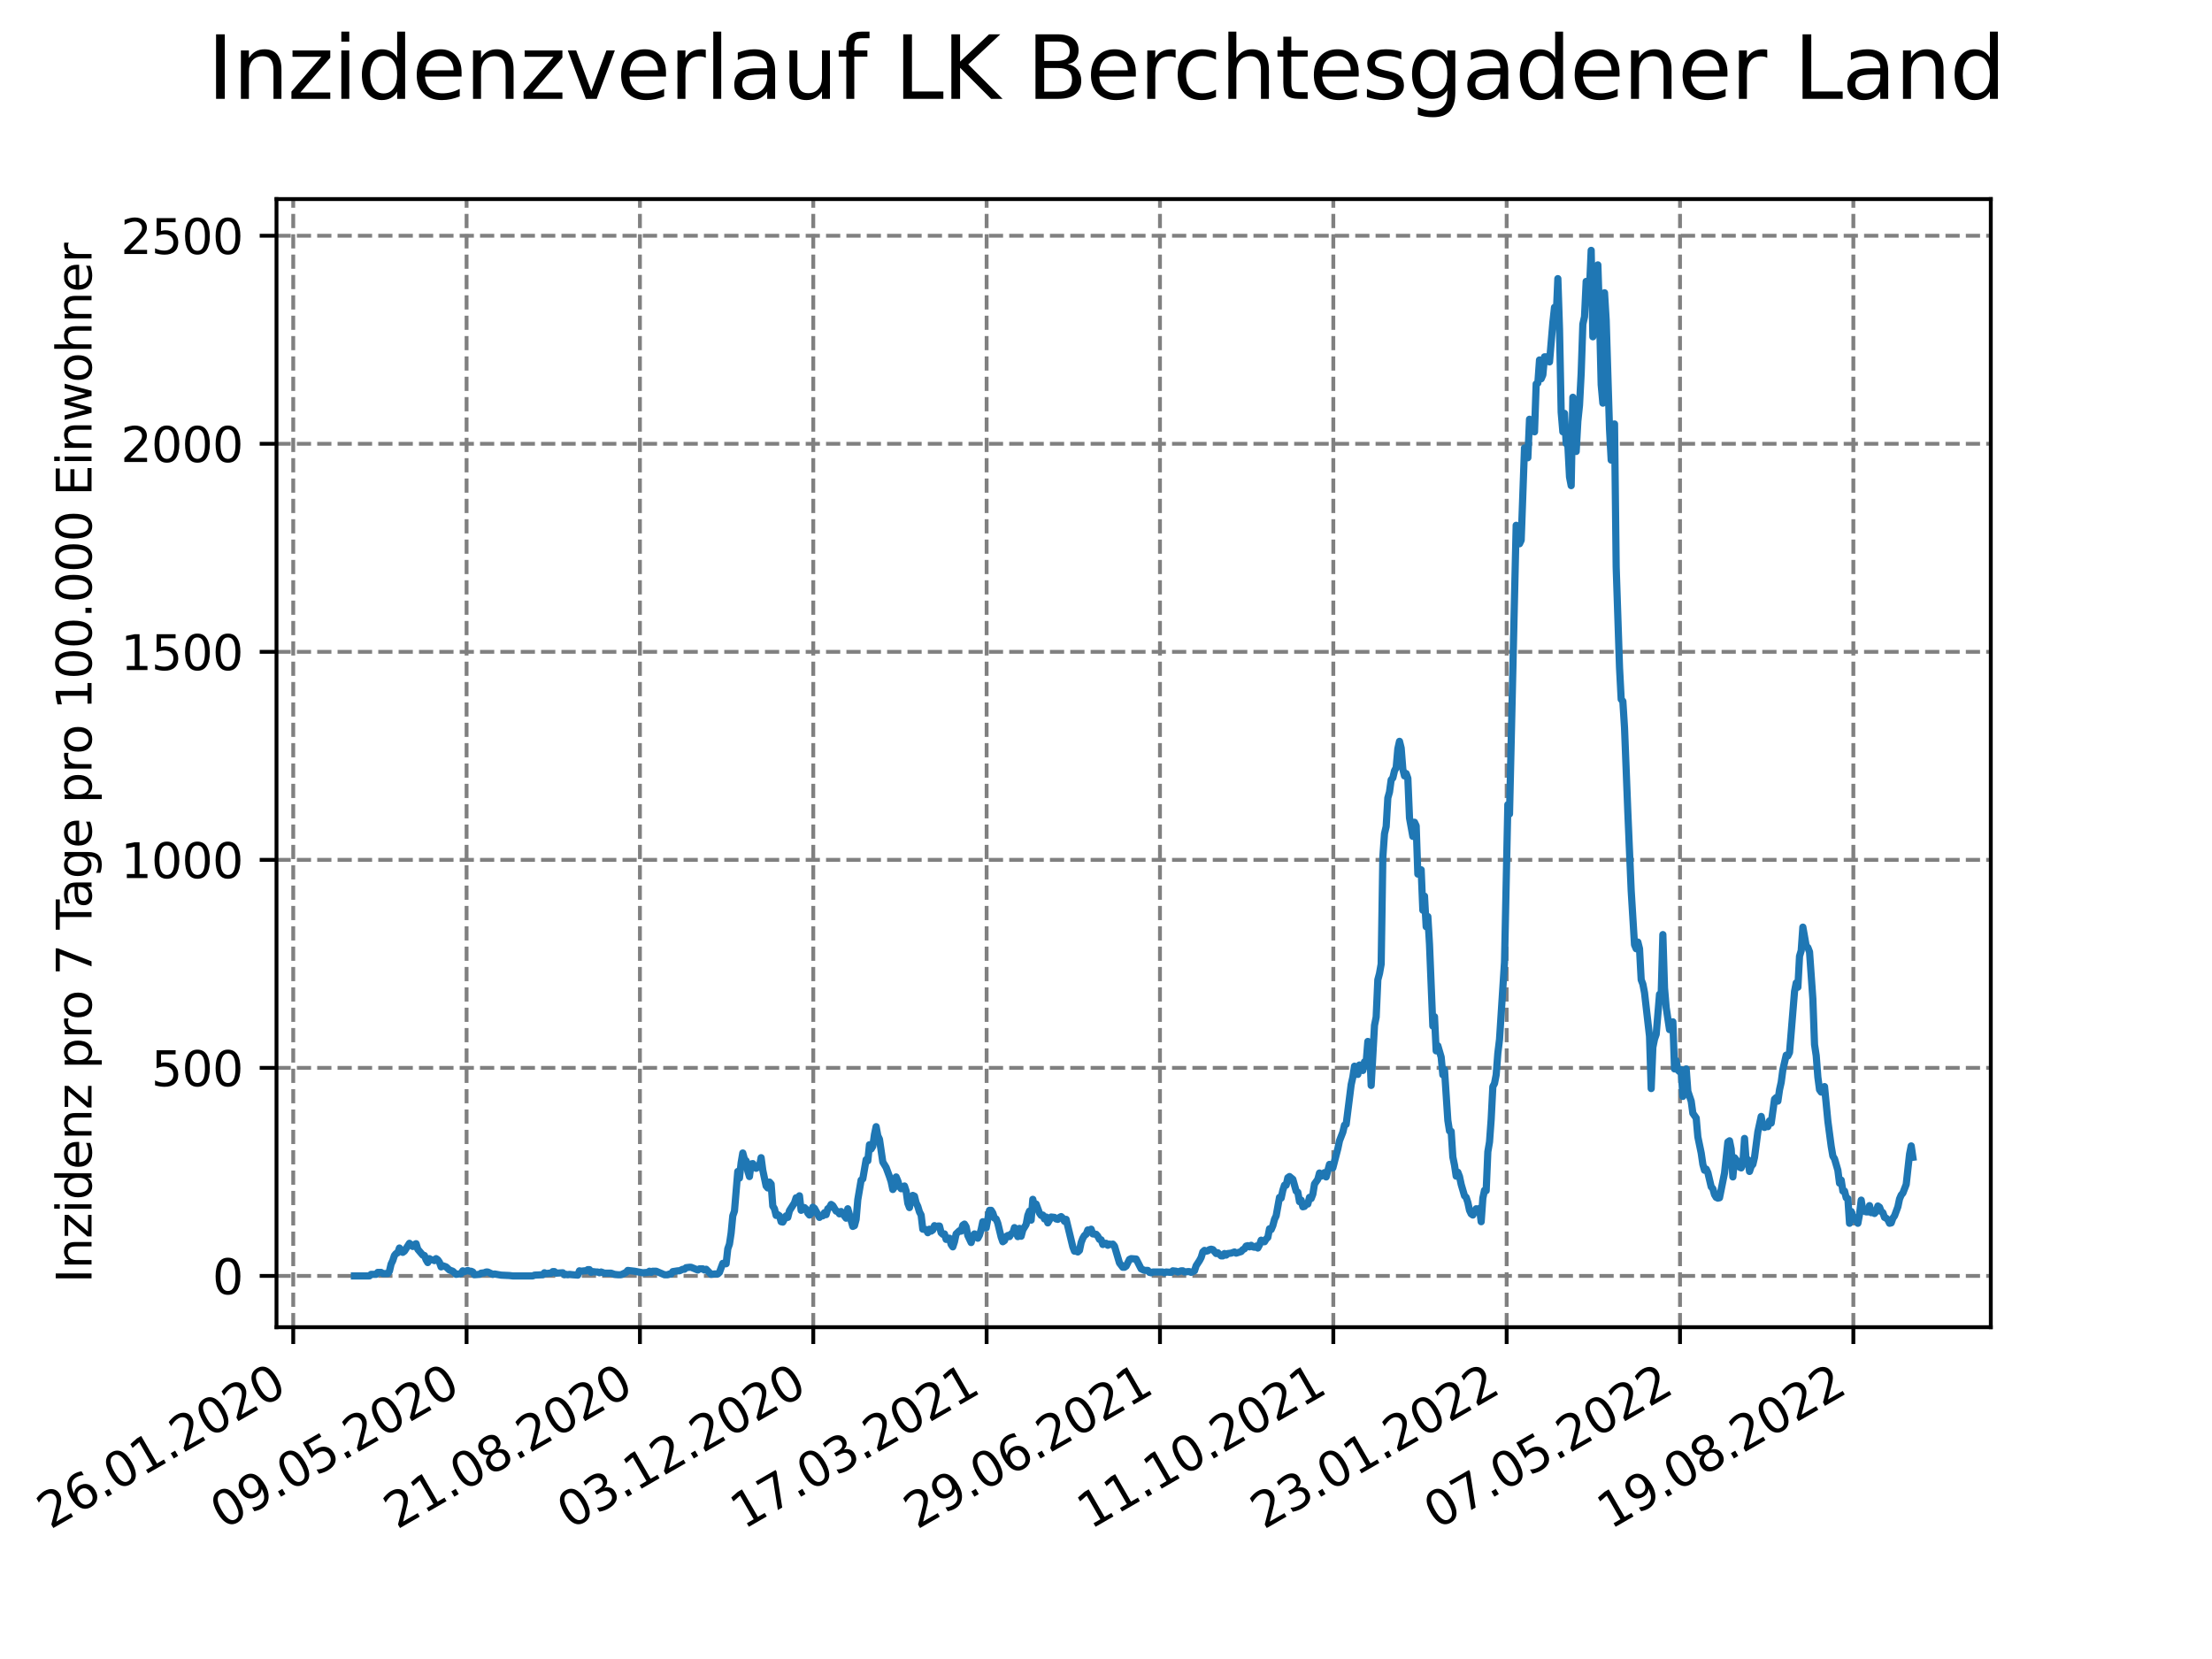 <?xml version="1.0" encoding="utf-8" standalone="no"?>
<!DOCTYPE svg PUBLIC "-//W3C//DTD SVG 1.1//EN"
  "http://www.w3.org/Graphics/SVG/1.1/DTD/svg11.dtd">
<svg xmlns:xlink="http://www.w3.org/1999/xlink" width="460.8pt" height="345.6pt" viewBox="0 0 460.8 345.6" xmlns="http://www.w3.org/2000/svg" version="1.1">
 <defs>
  <style type="text/css">*{stroke-linejoin: round; stroke-linecap: butt}</style>
 </defs>
 <g id="figure_1">
  <g id="patch_1">
   <path d="M 0 345.6 
L 460.8 345.6 
L 460.8 0 
L 0 0 
z
" style="fill: #ffffff"/>
  </g>
  <g id="axes_1">
   <g id="patch_2">
    <path d="M 57.6 276.48 
L 414.72 276.48 
L 414.72 41.472 
L 57.6 41.472 
z
" style="fill: #ffffff"/>
   </g>
   <g id="matplotlib.axis_1">
    <g id="xtick_1">
     <g id="line2d_1">
      <path d="M 61.087 276.48 
L 61.087 41.472 
" clip-path="url(#p955e4f27fc)" style="fill: none; stroke-dasharray: 2.96,1.28; stroke-dashoffset: 0; stroke: #808080; stroke-width: 0.8"/>
     </g>
     <g id="line2d_2">
      <defs>
       <path id="m92d03a301a" d="M 0 0 
L 0 3.5 
" style="stroke: #000000; stroke-width: 0.8"/>
      </defs>
      <g>
       <use xlink:href="#m92d03a301a" x="61.087" y="276.48" style="stroke: #000000; stroke-width: 0.8"/>
      </g>
     </g>
     <g id="text_1">
      <!-- 26.01.2020 -->
      <g transform="translate(10.461 318.689) rotate(-30) scale(0.1 -0.1)">
       <defs>
        <path id="DejaVuSans-32" d="M 1228 531 
L 3431 531 
L 3431 0 
L 469 0 
L 469 531 
Q 828 903 1448 1529 
Q 2069 2156 2228 2338 
Q 2531 2678 2651 2914 
Q 2772 3150 2772 3378 
Q 2772 3750 2511 3984 
Q 2250 4219 1831 4219 
Q 1534 4219 1204 4116 
Q 875 4013 500 3803 
L 500 4441 
Q 881 4594 1212 4672 
Q 1544 4750 1819 4750 
Q 2544 4750 2975 4387 
Q 3406 4025 3406 3419 
Q 3406 3131 3298 2873 
Q 3191 2616 2906 2266 
Q 2828 2175 2409 1742 
Q 1991 1309 1228 531 
z
" transform="scale(0.016)"/>
        <path id="DejaVuSans-36" d="M 2113 2584 
Q 1688 2584 1439 2293 
Q 1191 2003 1191 1497 
Q 1191 994 1439 701 
Q 1688 409 2113 409 
Q 2538 409 2786 701 
Q 3034 994 3034 1497 
Q 3034 2003 2786 2293 
Q 2538 2584 2113 2584 
z
M 3366 4563 
L 3366 3988 
Q 3128 4100 2886 4159 
Q 2644 4219 2406 4219 
Q 1781 4219 1451 3797 
Q 1122 3375 1075 2522 
Q 1259 2794 1537 2939 
Q 1816 3084 2150 3084 
Q 2853 3084 3261 2657 
Q 3669 2231 3669 1497 
Q 3669 778 3244 343 
Q 2819 -91 2113 -91 
Q 1303 -91 875 529 
Q 447 1150 447 2328 
Q 447 3434 972 4092 
Q 1497 4750 2381 4750 
Q 2619 4750 2861 4703 
Q 3103 4656 3366 4563 
z
" transform="scale(0.016)"/>
        <path id="DejaVuSans-2e" d="M 684 794 
L 1344 794 
L 1344 0 
L 684 0 
L 684 794 
z
" transform="scale(0.016)"/>
        <path id="DejaVuSans-30" d="M 2034 4250 
Q 1547 4250 1301 3770 
Q 1056 3291 1056 2328 
Q 1056 1369 1301 889 
Q 1547 409 2034 409 
Q 2525 409 2770 889 
Q 3016 1369 3016 2328 
Q 3016 3291 2770 3770 
Q 2525 4250 2034 4250 
z
M 2034 4750 
Q 2819 4750 3233 4129 
Q 3647 3509 3647 2328 
Q 3647 1150 3233 529 
Q 2819 -91 2034 -91 
Q 1250 -91 836 529 
Q 422 1150 422 2328 
Q 422 3509 836 4129 
Q 1250 4750 2034 4750 
z
" transform="scale(0.016)"/>
        <path id="DejaVuSans-31" d="M 794 531 
L 1825 531 
L 1825 4091 
L 703 3866 
L 703 4441 
L 1819 4666 
L 2450 4666 
L 2450 531 
L 3481 531 
L 3481 0 
L 794 0 
L 794 531 
z
" transform="scale(0.016)"/>
       </defs>
       <use xlink:href="#DejaVuSans-32"/>
       <use xlink:href="#DejaVuSans-36" x="63.623"/>
       <use xlink:href="#DejaVuSans-2e" x="127.246"/>
       <use xlink:href="#DejaVuSans-30" x="159.033"/>
       <use xlink:href="#DejaVuSans-31" x="222.656"/>
       <use xlink:href="#DejaVuSans-2e" x="286.279"/>
       <use xlink:href="#DejaVuSans-32" x="318.066"/>
       <use xlink:href="#DejaVuSans-30" x="381.689"/>
       <use xlink:href="#DejaVuSans-32" x="445.312"/>
       <use xlink:href="#DejaVuSans-30" x="508.936"/>
      </g>
     </g>
    </g>
    <g id="xtick_2">
     <g id="line2d_3">
      <path d="M 97.198 276.48 
L 97.198 41.472 
" clip-path="url(#p955e4f27fc)" style="fill: none; stroke-dasharray: 2.96,1.28; stroke-dashoffset: 0; stroke: #808080; stroke-width: 0.8"/>
     </g>
     <g id="line2d_4">
      <g>
       <use xlink:href="#m92d03a301a" x="97.198" y="276.48" style="stroke: #000000; stroke-width: 0.8"/>
      </g>
     </g>
     <g id="text_2">
      <!-- 09.05.2020 -->
      <g transform="translate(46.573 318.689) rotate(-30) scale(0.1 -0.1)">
       <defs>
        <path id="DejaVuSans-39" d="M 703 97 
L 703 672 
Q 941 559 1184 500 
Q 1428 441 1663 441 
Q 2288 441 2617 861 
Q 2947 1281 2994 2138 
Q 2813 1869 2534 1725 
Q 2256 1581 1919 1581 
Q 1219 1581 811 2004 
Q 403 2428 403 3163 
Q 403 3881 828 4315 
Q 1253 4750 1959 4750 
Q 2769 4750 3195 4129 
Q 3622 3509 3622 2328 
Q 3622 1225 3098 567 
Q 2575 -91 1691 -91 
Q 1453 -91 1209 -44 
Q 966 3 703 97 
z
M 1959 2075 
Q 2384 2075 2632 2365 
Q 2881 2656 2881 3163 
Q 2881 3666 2632 3958 
Q 2384 4250 1959 4250 
Q 1534 4250 1286 3958 
Q 1038 3666 1038 3163 
Q 1038 2656 1286 2365 
Q 1534 2075 1959 2075 
z
" transform="scale(0.016)"/>
        <path id="DejaVuSans-35" d="M 691 4666 
L 3169 4666 
L 3169 4134 
L 1269 4134 
L 1269 2991 
Q 1406 3038 1543 3061 
Q 1681 3084 1819 3084 
Q 2600 3084 3056 2656 
Q 3513 2228 3513 1497 
Q 3513 744 3044 326 
Q 2575 -91 1722 -91 
Q 1428 -91 1123 -41 
Q 819 9 494 109 
L 494 744 
Q 775 591 1075 516 
Q 1375 441 1709 441 
Q 2250 441 2565 725 
Q 2881 1009 2881 1497 
Q 2881 1984 2565 2268 
Q 2250 2553 1709 2553 
Q 1456 2553 1204 2497 
Q 953 2441 691 2322 
L 691 4666 
z
" transform="scale(0.016)"/>
       </defs>
       <use xlink:href="#DejaVuSans-30"/>
       <use xlink:href="#DejaVuSans-39" x="63.623"/>
       <use xlink:href="#DejaVuSans-2e" x="127.246"/>
       <use xlink:href="#DejaVuSans-30" x="159.033"/>
       <use xlink:href="#DejaVuSans-35" x="222.656"/>
       <use xlink:href="#DejaVuSans-2e" x="286.279"/>
       <use xlink:href="#DejaVuSans-32" x="318.066"/>
       <use xlink:href="#DejaVuSans-30" x="381.689"/>
       <use xlink:href="#DejaVuSans-32" x="445.312"/>
       <use xlink:href="#DejaVuSans-30" x="508.936"/>
      </g>
     </g>
    </g>
    <g id="xtick_3">
     <g id="line2d_5">
      <path d="M 133.309 276.48 
L 133.309 41.472 
" clip-path="url(#p955e4f27fc)" style="fill: none; stroke-dasharray: 2.96,1.28; stroke-dashoffset: 0; stroke: #808080; stroke-width: 0.8"/>
     </g>
     <g id="line2d_6">
      <g>
       <use xlink:href="#m92d03a301a" x="133.309" y="276.48" style="stroke: #000000; stroke-width: 0.8"/>
      </g>
     </g>
     <g id="text_3">
      <!-- 21.08.2020 -->
      <g transform="translate(82.684 318.689) rotate(-30) scale(0.1 -0.1)">
       <defs>
        <path id="DejaVuSans-38" d="M 2034 2216 
Q 1584 2216 1326 1975 
Q 1069 1734 1069 1313 
Q 1069 891 1326 650 
Q 1584 409 2034 409 
Q 2484 409 2743 651 
Q 3003 894 3003 1313 
Q 3003 1734 2745 1975 
Q 2488 2216 2034 2216 
z
M 1403 2484 
Q 997 2584 770 2862 
Q 544 3141 544 3541 
Q 544 4100 942 4425 
Q 1341 4750 2034 4750 
Q 2731 4750 3128 4425 
Q 3525 4100 3525 3541 
Q 3525 3141 3298 2862 
Q 3072 2584 2669 2484 
Q 3125 2378 3379 2068 
Q 3634 1759 3634 1313 
Q 3634 634 3220 271 
Q 2806 -91 2034 -91 
Q 1263 -91 848 271 
Q 434 634 434 1313 
Q 434 1759 690 2068 
Q 947 2378 1403 2484 
z
M 1172 3481 
Q 1172 3119 1398 2916 
Q 1625 2713 2034 2713 
Q 2441 2713 2670 2916 
Q 2900 3119 2900 3481 
Q 2900 3844 2670 4047 
Q 2441 4250 2034 4250 
Q 1625 4250 1398 4047 
Q 1172 3844 1172 3481 
z
" transform="scale(0.016)"/>
       </defs>
       <use xlink:href="#DejaVuSans-32"/>
       <use xlink:href="#DejaVuSans-31" x="63.623"/>
       <use xlink:href="#DejaVuSans-2e" x="127.246"/>
       <use xlink:href="#DejaVuSans-30" x="159.033"/>
       <use xlink:href="#DejaVuSans-38" x="222.656"/>
       <use xlink:href="#DejaVuSans-2e" x="286.279"/>
       <use xlink:href="#DejaVuSans-32" x="318.066"/>
       <use xlink:href="#DejaVuSans-30" x="381.689"/>
       <use xlink:href="#DejaVuSans-32" x="445.312"/>
       <use xlink:href="#DejaVuSans-30" x="508.936"/>
      </g>
     </g>
    </g>
    <g id="xtick_4">
     <g id="line2d_7">
      <path d="M 169.421 276.48 
L 169.421 41.472 
" clip-path="url(#p955e4f27fc)" style="fill: none; stroke-dasharray: 2.96,1.28; stroke-dashoffset: 0; stroke: #808080; stroke-width: 0.8"/>
     </g>
     <g id="line2d_8">
      <g>
       <use xlink:href="#m92d03a301a" x="169.421" y="276.48" style="stroke: #000000; stroke-width: 0.8"/>
      </g>
     </g>
     <g id="text_4">
      <!-- 03.12.2020 -->
      <g transform="translate(118.795 318.689) rotate(-30) scale(0.1 -0.1)">
       <defs>
        <path id="DejaVuSans-33" d="M 2597 2516 
Q 3050 2419 3304 2112 
Q 3559 1806 3559 1356 
Q 3559 666 3084 287 
Q 2609 -91 1734 -91 
Q 1441 -91 1130 -33 
Q 819 25 488 141 
L 488 750 
Q 750 597 1062 519 
Q 1375 441 1716 441 
Q 2309 441 2620 675 
Q 2931 909 2931 1356 
Q 2931 1769 2642 2001 
Q 2353 2234 1838 2234 
L 1294 2234 
L 1294 2753 
L 1863 2753 
Q 2328 2753 2575 2939 
Q 2822 3125 2822 3475 
Q 2822 3834 2567 4026 
Q 2313 4219 1838 4219 
Q 1578 4219 1281 4162 
Q 984 4106 628 3988 
L 628 4550 
Q 988 4650 1302 4700 
Q 1616 4750 1894 4750 
Q 2613 4750 3031 4423 
Q 3450 4097 3450 3541 
Q 3450 3153 3228 2886 
Q 3006 2619 2597 2516 
z
" transform="scale(0.016)"/>
       </defs>
       <use xlink:href="#DejaVuSans-30"/>
       <use xlink:href="#DejaVuSans-33" x="63.623"/>
       <use xlink:href="#DejaVuSans-2e" x="127.246"/>
       <use xlink:href="#DejaVuSans-31" x="159.033"/>
       <use xlink:href="#DejaVuSans-32" x="222.656"/>
       <use xlink:href="#DejaVuSans-2e" x="286.279"/>
       <use xlink:href="#DejaVuSans-32" x="318.066"/>
       <use xlink:href="#DejaVuSans-30" x="381.689"/>
       <use xlink:href="#DejaVuSans-32" x="445.312"/>
       <use xlink:href="#DejaVuSans-30" x="508.936"/>
      </g>
     </g>
    </g>
    <g id="xtick_5">
     <g id="line2d_9">
      <path d="M 205.532 276.48 
L 205.532 41.472 
" clip-path="url(#p955e4f27fc)" style="fill: none; stroke-dasharray: 2.96,1.28; stroke-dashoffset: 0; stroke: #808080; stroke-width: 0.8"/>
     </g>
     <g id="line2d_10">
      <g>
       <use xlink:href="#m92d03a301a" x="205.532" y="276.48" style="stroke: #000000; stroke-width: 0.8"/>
      </g>
     </g>
     <g id="text_5">
      <!-- 17.03.2021 -->
      <g transform="translate(154.907 318.689) rotate(-30) scale(0.1 -0.1)">
       <defs>
        <path id="DejaVuSans-37" d="M 525 4666 
L 3525 4666 
L 3525 4397 
L 1831 0 
L 1172 0 
L 2766 4134 
L 525 4134 
L 525 4666 
z
" transform="scale(0.016)"/>
       </defs>
       <use xlink:href="#DejaVuSans-31"/>
       <use xlink:href="#DejaVuSans-37" x="63.623"/>
       <use xlink:href="#DejaVuSans-2e" x="127.246"/>
       <use xlink:href="#DejaVuSans-30" x="159.033"/>
       <use xlink:href="#DejaVuSans-33" x="222.656"/>
       <use xlink:href="#DejaVuSans-2e" x="286.279"/>
       <use xlink:href="#DejaVuSans-32" x="318.066"/>
       <use xlink:href="#DejaVuSans-30" x="381.689"/>
       <use xlink:href="#DejaVuSans-32" x="445.312"/>
       <use xlink:href="#DejaVuSans-31" x="508.936"/>
      </g>
     </g>
    </g>
    <g id="xtick_6">
     <g id="line2d_11">
      <path d="M 241.643 276.48 
L 241.643 41.472 
" clip-path="url(#p955e4f27fc)" style="fill: none; stroke-dasharray: 2.96,1.28; stroke-dashoffset: 0; stroke: #808080; stroke-width: 0.8"/>
     </g>
     <g id="line2d_12">
      <g>
       <use xlink:href="#m92d03a301a" x="241.643" y="276.48" style="stroke: #000000; stroke-width: 0.8"/>
      </g>
     </g>
     <g id="text_6">
      <!-- 29.06.2021 -->
      <g transform="translate(191.018 318.689) rotate(-30) scale(0.1 -0.1)">
       <use xlink:href="#DejaVuSans-32"/>
       <use xlink:href="#DejaVuSans-39" x="63.623"/>
       <use xlink:href="#DejaVuSans-2e" x="127.246"/>
       <use xlink:href="#DejaVuSans-30" x="159.033"/>
       <use xlink:href="#DejaVuSans-36" x="222.656"/>
       <use xlink:href="#DejaVuSans-2e" x="286.279"/>
       <use xlink:href="#DejaVuSans-32" x="318.066"/>
       <use xlink:href="#DejaVuSans-30" x="381.689"/>
       <use xlink:href="#DejaVuSans-32" x="445.312"/>
       <use xlink:href="#DejaVuSans-31" x="508.936"/>
      </g>
     </g>
    </g>
    <g id="xtick_7">
     <g id="line2d_13">
      <path d="M 277.755 276.48 
L 277.755 41.472 
" clip-path="url(#p955e4f27fc)" style="fill: none; stroke-dasharray: 2.96,1.28; stroke-dashoffset: 0; stroke: #808080; stroke-width: 0.8"/>
     </g>
     <g id="line2d_14">
      <g>
       <use xlink:href="#m92d03a301a" x="277.755" y="276.48" style="stroke: #000000; stroke-width: 0.8"/>
      </g>
     </g>
     <g id="text_7">
      <!-- 11.10.2021 -->
      <g transform="translate(227.129 318.689) rotate(-30) scale(0.1 -0.1)">
       <use xlink:href="#DejaVuSans-31"/>
       <use xlink:href="#DejaVuSans-31" x="63.623"/>
       <use xlink:href="#DejaVuSans-2e" x="127.246"/>
       <use xlink:href="#DejaVuSans-31" x="159.033"/>
       <use xlink:href="#DejaVuSans-30" x="222.656"/>
       <use xlink:href="#DejaVuSans-2e" x="286.279"/>
       <use xlink:href="#DejaVuSans-32" x="318.066"/>
       <use xlink:href="#DejaVuSans-30" x="381.689"/>
       <use xlink:href="#DejaVuSans-32" x="445.312"/>
       <use xlink:href="#DejaVuSans-31" x="508.936"/>
      </g>
     </g>
    </g>
    <g id="xtick_8">
     <g id="line2d_15">
      <path d="M 313.866 276.48 
L 313.866 41.472 
" clip-path="url(#p955e4f27fc)" style="fill: none; stroke-dasharray: 2.96,1.28; stroke-dashoffset: 0; stroke: #808080; stroke-width: 0.8"/>
     </g>
     <g id="line2d_16">
      <g>
       <use xlink:href="#m92d03a301a" x="313.866" y="276.48" style="stroke: #000000; stroke-width: 0.8"/>
      </g>
     </g>
     <g id="text_8">
      <!-- 23.01.2022 -->
      <g transform="translate(263.241 318.689) rotate(-30) scale(0.1 -0.1)">
       <use xlink:href="#DejaVuSans-32"/>
       <use xlink:href="#DejaVuSans-33" x="63.623"/>
       <use xlink:href="#DejaVuSans-2e" x="127.246"/>
       <use xlink:href="#DejaVuSans-30" x="159.033"/>
       <use xlink:href="#DejaVuSans-31" x="222.656"/>
       <use xlink:href="#DejaVuSans-2e" x="286.279"/>
       <use xlink:href="#DejaVuSans-32" x="318.066"/>
       <use xlink:href="#DejaVuSans-30" x="381.689"/>
       <use xlink:href="#DejaVuSans-32" x="445.312"/>
       <use xlink:href="#DejaVuSans-32" x="508.936"/>
      </g>
     </g>
    </g>
    <g id="xtick_9">
     <g id="line2d_17">
      <path d="M 349.977 276.48 
L 349.977 41.472 
" clip-path="url(#p955e4f27fc)" style="fill: none; stroke-dasharray: 2.96,1.28; stroke-dashoffset: 0; stroke: #808080; stroke-width: 0.8"/>
     </g>
     <g id="line2d_18">
      <g>
       <use xlink:href="#m92d03a301a" x="349.977" y="276.48" style="stroke: #000000; stroke-width: 0.8"/>
      </g>
     </g>
     <g id="text_9">
      <!-- 07.05.2022 -->
      <g transform="translate(299.352 318.689) rotate(-30) scale(0.1 -0.1)">
       <use xlink:href="#DejaVuSans-30"/>
       <use xlink:href="#DejaVuSans-37" x="63.623"/>
       <use xlink:href="#DejaVuSans-2e" x="127.246"/>
       <use xlink:href="#DejaVuSans-30" x="159.033"/>
       <use xlink:href="#DejaVuSans-35" x="222.656"/>
       <use xlink:href="#DejaVuSans-2e" x="286.279"/>
       <use xlink:href="#DejaVuSans-32" x="318.066"/>
       <use xlink:href="#DejaVuSans-30" x="381.689"/>
       <use xlink:href="#DejaVuSans-32" x="445.312"/>
       <use xlink:href="#DejaVuSans-32" x="508.936"/>
      </g>
     </g>
    </g>
    <g id="xtick_10">
     <g id="line2d_19">
      <path d="M 386.088 276.48 
L 386.088 41.472 
" clip-path="url(#p955e4f27fc)" style="fill: none; stroke-dasharray: 2.96,1.28; stroke-dashoffset: 0; stroke: #808080; stroke-width: 0.8"/>
     </g>
     <g id="line2d_20">
      <g>
       <use xlink:href="#m92d03a301a" x="386.088" y="276.48" style="stroke: #000000; stroke-width: 0.8"/>
      </g>
     </g>
     <g id="text_10">
      <!-- 19.08.2022 -->
      <g transform="translate(335.463 318.689) rotate(-30) scale(0.1 -0.1)">
       <use xlink:href="#DejaVuSans-31"/>
       <use xlink:href="#DejaVuSans-39" x="63.623"/>
       <use xlink:href="#DejaVuSans-2e" x="127.246"/>
       <use xlink:href="#DejaVuSans-30" x="159.033"/>
       <use xlink:href="#DejaVuSans-38" x="222.656"/>
       <use xlink:href="#DejaVuSans-2e" x="286.279"/>
       <use xlink:href="#DejaVuSans-32" x="318.066"/>
       <use xlink:href="#DejaVuSans-30" x="381.689"/>
       <use xlink:href="#DejaVuSans-32" x="445.312"/>
       <use xlink:href="#DejaVuSans-32" x="508.936"/>
      </g>
     </g>
    </g>
   </g>
   <g id="matplotlib.axis_2">
    <g id="ytick_1">
     <g id="line2d_21">
      <path d="M 57.6 265.798 
L 414.72 265.798 
" clip-path="url(#p955e4f27fc)" style="fill: none; stroke-dasharray: 2.96,1.28; stroke-dashoffset: 0; stroke: #808080; stroke-width: 0.8"/>
     </g>
     <g id="line2d_22">
      <defs>
       <path id="m11adb82124" d="M 0 0 
L -3.5 0 
" style="stroke: #000000; stroke-width: 0.8"/>
      </defs>
      <g>
       <use xlink:href="#m11adb82124" x="57.6" y="265.798" style="stroke: #000000; stroke-width: 0.8"/>
      </g>
     </g>
     <g id="text_11">
      <!-- 0 -->
      <g transform="translate(44.237 269.597) scale(0.1 -0.1)">
       <use xlink:href="#DejaVuSans-30"/>
      </g>
     </g>
    </g>
    <g id="ytick_2">
     <g id="line2d_23">
      <path d="M 57.6 222.46 
L 414.72 222.46 
" clip-path="url(#p955e4f27fc)" style="fill: none; stroke-dasharray: 2.96,1.28; stroke-dashoffset: 0; stroke: #808080; stroke-width: 0.8"/>
     </g>
     <g id="line2d_24">
      <g>
       <use xlink:href="#m11adb82124" x="57.6" y="222.46" style="stroke: #000000; stroke-width: 0.8"/>
      </g>
     </g>
     <g id="text_12">
      <!-- 500 -->
      <g transform="translate(31.512 226.259) scale(0.1 -0.1)">
       <use xlink:href="#DejaVuSans-35"/>
       <use xlink:href="#DejaVuSans-30" x="63.623"/>
       <use xlink:href="#DejaVuSans-30" x="127.246"/>
      </g>
     </g>
    </g>
    <g id="ytick_3">
     <g id="line2d_25">
      <path d="M 57.6 179.122 
L 414.72 179.122 
" clip-path="url(#p955e4f27fc)" style="fill: none; stroke-dasharray: 2.96,1.28; stroke-dashoffset: 0; stroke: #808080; stroke-width: 0.8"/>
     </g>
     <g id="line2d_26">
      <g>
       <use xlink:href="#m11adb82124" x="57.6" y="179.122" style="stroke: #000000; stroke-width: 0.8"/>
      </g>
     </g>
     <g id="text_13">
      <!-- 1000 -->
      <g transform="translate(25.15 182.921) scale(0.1 -0.1)">
       <use xlink:href="#DejaVuSans-31"/>
       <use xlink:href="#DejaVuSans-30" x="63.623"/>
       <use xlink:href="#DejaVuSans-30" x="127.246"/>
       <use xlink:href="#DejaVuSans-30" x="190.869"/>
      </g>
     </g>
    </g>
    <g id="ytick_4">
     <g id="line2d_27">
      <path d="M 57.6 135.784 
L 414.72 135.784 
" clip-path="url(#p955e4f27fc)" style="fill: none; stroke-dasharray: 2.96,1.28; stroke-dashoffset: 0; stroke: #808080; stroke-width: 0.8"/>
     </g>
     <g id="line2d_28">
      <g>
       <use xlink:href="#m11adb82124" x="57.6" y="135.784" style="stroke: #000000; stroke-width: 0.8"/>
      </g>
     </g>
     <g id="text_14">
      <!-- 1500 -->
      <g transform="translate(25.15 139.583) scale(0.1 -0.1)">
       <use xlink:href="#DejaVuSans-31"/>
       <use xlink:href="#DejaVuSans-35" x="63.623"/>
       <use xlink:href="#DejaVuSans-30" x="127.246"/>
       <use xlink:href="#DejaVuSans-30" x="190.869"/>
      </g>
     </g>
    </g>
    <g id="ytick_5">
     <g id="line2d_29">
      <path d="M 57.6 92.446 
L 414.72 92.446 
" clip-path="url(#p955e4f27fc)" style="fill: none; stroke-dasharray: 2.96,1.28; stroke-dashoffset: 0; stroke: #808080; stroke-width: 0.8"/>
     </g>
     <g id="line2d_30">
      <g>
       <use xlink:href="#m11adb82124" x="57.6" y="92.446" style="stroke: #000000; stroke-width: 0.8"/>
      </g>
     </g>
     <g id="text_15">
      <!-- 2000 -->
      <g transform="translate(25.15 96.245) scale(0.1 -0.1)">
       <use xlink:href="#DejaVuSans-32"/>
       <use xlink:href="#DejaVuSans-30" x="63.623"/>
       <use xlink:href="#DejaVuSans-30" x="127.246"/>
       <use xlink:href="#DejaVuSans-30" x="190.869"/>
      </g>
     </g>
    </g>
    <g id="ytick_6">
     <g id="line2d_31">
      <path d="M 57.6 49.108 
L 414.72 49.108 
" clip-path="url(#p955e4f27fc)" style="fill: none; stroke-dasharray: 2.96,1.28; stroke-dashoffset: 0; stroke: #808080; stroke-width: 0.8"/>
     </g>
     <g id="line2d_32">
      <g>
       <use xlink:href="#m11adb82124" x="57.6" y="49.108" style="stroke: #000000; stroke-width: 0.8"/>
      </g>
     </g>
     <g id="text_16">
      <!-- 2500 -->
      <g transform="translate(25.15 52.907) scale(0.1 -0.1)">
       <use xlink:href="#DejaVuSans-32"/>
       <use xlink:href="#DejaVuSans-35" x="63.623"/>
       <use xlink:href="#DejaVuSans-30" x="127.246"/>
       <use xlink:href="#DejaVuSans-30" x="190.869"/>
      </g>
     </g>
    </g>
    <g id="text_17">
     <!-- Inzidenz pro 7 Tage pro 100.000 Einwohner -->
     <g transform="translate(19.07 267.301) rotate(-90) scale(0.1 -0.1)">
      <defs>
       <path id="DejaVuSans-49" d="M 628 4666 
L 1259 4666 
L 1259 0 
L 628 0 
L 628 4666 
z
" transform="scale(0.016)"/>
       <path id="DejaVuSans-6e" d="M 3513 2113 
L 3513 0 
L 2938 0 
L 2938 2094 
Q 2938 2591 2744 2837 
Q 2550 3084 2163 3084 
Q 1697 3084 1428 2787 
Q 1159 2491 1159 1978 
L 1159 0 
L 581 0 
L 581 3500 
L 1159 3500 
L 1159 2956 
Q 1366 3272 1645 3428 
Q 1925 3584 2291 3584 
Q 2894 3584 3203 3211 
Q 3513 2838 3513 2113 
z
" transform="scale(0.016)"/>
       <path id="DejaVuSans-7a" d="M 353 3500 
L 3084 3500 
L 3084 2975 
L 922 459 
L 3084 459 
L 3084 0 
L 275 0 
L 275 525 
L 2438 3041 
L 353 3041 
L 353 3500 
z
" transform="scale(0.016)"/>
       <path id="DejaVuSans-69" d="M 603 3500 
L 1178 3500 
L 1178 0 
L 603 0 
L 603 3500 
z
M 603 4863 
L 1178 4863 
L 1178 4134 
L 603 4134 
L 603 4863 
z
" transform="scale(0.016)"/>
       <path id="DejaVuSans-64" d="M 2906 2969 
L 2906 4863 
L 3481 4863 
L 3481 0 
L 2906 0 
L 2906 525 
Q 2725 213 2448 61 
Q 2172 -91 1784 -91 
Q 1150 -91 751 415 
Q 353 922 353 1747 
Q 353 2572 751 3078 
Q 1150 3584 1784 3584 
Q 2172 3584 2448 3432 
Q 2725 3281 2906 2969 
z
M 947 1747 
Q 947 1113 1208 752 
Q 1469 391 1925 391 
Q 2381 391 2643 752 
Q 2906 1113 2906 1747 
Q 2906 2381 2643 2742 
Q 2381 3103 1925 3103 
Q 1469 3103 1208 2742 
Q 947 2381 947 1747 
z
" transform="scale(0.016)"/>
       <path id="DejaVuSans-65" d="M 3597 1894 
L 3597 1613 
L 953 1613 
Q 991 1019 1311 708 
Q 1631 397 2203 397 
Q 2534 397 2845 478 
Q 3156 559 3463 722 
L 3463 178 
Q 3153 47 2828 -22 
Q 2503 -91 2169 -91 
Q 1331 -91 842 396 
Q 353 884 353 1716 
Q 353 2575 817 3079 
Q 1281 3584 2069 3584 
Q 2775 3584 3186 3129 
Q 3597 2675 3597 1894 
z
M 3022 2063 
Q 3016 2534 2758 2815 
Q 2500 3097 2075 3097 
Q 1594 3097 1305 2825 
Q 1016 2553 972 2059 
L 3022 2063 
z
" transform="scale(0.016)"/>
       <path id="DejaVuSans-20" transform="scale(0.016)"/>
       <path id="DejaVuSans-70" d="M 1159 525 
L 1159 -1331 
L 581 -1331 
L 581 3500 
L 1159 3500 
L 1159 2969 
Q 1341 3281 1617 3432 
Q 1894 3584 2278 3584 
Q 2916 3584 3314 3078 
Q 3713 2572 3713 1747 
Q 3713 922 3314 415 
Q 2916 -91 2278 -91 
Q 1894 -91 1617 61 
Q 1341 213 1159 525 
z
M 3116 1747 
Q 3116 2381 2855 2742 
Q 2594 3103 2138 3103 
Q 1681 3103 1420 2742 
Q 1159 2381 1159 1747 
Q 1159 1113 1420 752 
Q 1681 391 2138 391 
Q 2594 391 2855 752 
Q 3116 1113 3116 1747 
z
" transform="scale(0.016)"/>
       <path id="DejaVuSans-72" d="M 2631 2963 
Q 2534 3019 2420 3045 
Q 2306 3072 2169 3072 
Q 1681 3072 1420 2755 
Q 1159 2438 1159 1844 
L 1159 0 
L 581 0 
L 581 3500 
L 1159 3500 
L 1159 2956 
Q 1341 3275 1631 3429 
Q 1922 3584 2338 3584 
Q 2397 3584 2469 3576 
Q 2541 3569 2628 3553 
L 2631 2963 
z
" transform="scale(0.016)"/>
       <path id="DejaVuSans-6f" d="M 1959 3097 
Q 1497 3097 1228 2736 
Q 959 2375 959 1747 
Q 959 1119 1226 758 
Q 1494 397 1959 397 
Q 2419 397 2687 759 
Q 2956 1122 2956 1747 
Q 2956 2369 2687 2733 
Q 2419 3097 1959 3097 
z
M 1959 3584 
Q 2709 3584 3137 3096 
Q 3566 2609 3566 1747 
Q 3566 888 3137 398 
Q 2709 -91 1959 -91 
Q 1206 -91 779 398 
Q 353 888 353 1747 
Q 353 2609 779 3096 
Q 1206 3584 1959 3584 
z
" transform="scale(0.016)"/>
       <path id="DejaVuSans-54" d="M -19 4666 
L 3928 4666 
L 3928 4134 
L 2272 4134 
L 2272 0 
L 1638 0 
L 1638 4134 
L -19 4134 
L -19 4666 
z
" transform="scale(0.016)"/>
       <path id="DejaVuSans-61" d="M 2194 1759 
Q 1497 1759 1228 1600 
Q 959 1441 959 1056 
Q 959 750 1161 570 
Q 1363 391 1709 391 
Q 2188 391 2477 730 
Q 2766 1069 2766 1631 
L 2766 1759 
L 2194 1759 
z
M 3341 1997 
L 3341 0 
L 2766 0 
L 2766 531 
Q 2569 213 2275 61 
Q 1981 -91 1556 -91 
Q 1019 -91 701 211 
Q 384 513 384 1019 
Q 384 1609 779 1909 
Q 1175 2209 1959 2209 
L 2766 2209 
L 2766 2266 
Q 2766 2663 2505 2880 
Q 2244 3097 1772 3097 
Q 1472 3097 1187 3025 
Q 903 2953 641 2809 
L 641 3341 
Q 956 3463 1253 3523 
Q 1550 3584 1831 3584 
Q 2591 3584 2966 3190 
Q 3341 2797 3341 1997 
z
" transform="scale(0.016)"/>
       <path id="DejaVuSans-67" d="M 2906 1791 
Q 2906 2416 2648 2759 
Q 2391 3103 1925 3103 
Q 1463 3103 1205 2759 
Q 947 2416 947 1791 
Q 947 1169 1205 825 
Q 1463 481 1925 481 
Q 2391 481 2648 825 
Q 2906 1169 2906 1791 
z
M 3481 434 
Q 3481 -459 3084 -895 
Q 2688 -1331 1869 -1331 
Q 1566 -1331 1297 -1286 
Q 1028 -1241 775 -1147 
L 775 -588 
Q 1028 -725 1275 -790 
Q 1522 -856 1778 -856 
Q 2344 -856 2625 -561 
Q 2906 -266 2906 331 
L 2906 616 
Q 2728 306 2450 153 
Q 2172 0 1784 0 
Q 1141 0 747 490 
Q 353 981 353 1791 
Q 353 2603 747 3093 
Q 1141 3584 1784 3584 
Q 2172 3584 2450 3431 
Q 2728 3278 2906 2969 
L 2906 3500 
L 3481 3500 
L 3481 434 
z
" transform="scale(0.016)"/>
       <path id="DejaVuSans-45" d="M 628 4666 
L 3578 4666 
L 3578 4134 
L 1259 4134 
L 1259 2753 
L 3481 2753 
L 3481 2222 
L 1259 2222 
L 1259 531 
L 3634 531 
L 3634 0 
L 628 0 
L 628 4666 
z
" transform="scale(0.016)"/>
       <path id="DejaVuSans-77" d="M 269 3500 
L 844 3500 
L 1563 769 
L 2278 3500 
L 2956 3500 
L 3675 769 
L 4391 3500 
L 4966 3500 
L 4050 0 
L 3372 0 
L 2619 2869 
L 1863 0 
L 1184 0 
L 269 3500 
z
" transform="scale(0.016)"/>
       <path id="DejaVuSans-68" d="M 3513 2113 
L 3513 0 
L 2938 0 
L 2938 2094 
Q 2938 2591 2744 2837 
Q 2550 3084 2163 3084 
Q 1697 3084 1428 2787 
Q 1159 2491 1159 1978 
L 1159 0 
L 581 0 
L 581 4863 
L 1159 4863 
L 1159 2956 
Q 1366 3272 1645 3428 
Q 1925 3584 2291 3584 
Q 2894 3584 3203 3211 
Q 3513 2838 3513 2113 
z
" transform="scale(0.016)"/>
      </defs>
      <use xlink:href="#DejaVuSans-49"/>
      <use xlink:href="#DejaVuSans-6e" x="29.492"/>
      <use xlink:href="#DejaVuSans-7a" x="92.871"/>
      <use xlink:href="#DejaVuSans-69" x="145.361"/>
      <use xlink:href="#DejaVuSans-64" x="173.145"/>
      <use xlink:href="#DejaVuSans-65" x="236.621"/>
      <use xlink:href="#DejaVuSans-6e" x="298.145"/>
      <use xlink:href="#DejaVuSans-7a" x="361.523"/>
      <use xlink:href="#DejaVuSans-20" x="414.014"/>
      <use xlink:href="#DejaVuSans-70" x="445.801"/>
      <use xlink:href="#DejaVuSans-72" x="509.277"/>
      <use xlink:href="#DejaVuSans-6f" x="548.141"/>
      <use xlink:href="#DejaVuSans-20" x="609.322"/>
      <use xlink:href="#DejaVuSans-37" x="641.109"/>
      <use xlink:href="#DejaVuSans-20" x="704.732"/>
      <use xlink:href="#DejaVuSans-54" x="736.52"/>
      <use xlink:href="#DejaVuSans-61" x="781.104"/>
      <use xlink:href="#DejaVuSans-67" x="842.383"/>
      <use xlink:href="#DejaVuSans-65" x="905.859"/>
      <use xlink:href="#DejaVuSans-20" x="967.383"/>
      <use xlink:href="#DejaVuSans-70" x="999.17"/>
      <use xlink:href="#DejaVuSans-72" x="1062.646"/>
      <use xlink:href="#DejaVuSans-6f" x="1101.51"/>
      <use xlink:href="#DejaVuSans-20" x="1162.691"/>
      <use xlink:href="#DejaVuSans-31" x="1194.479"/>
      <use xlink:href="#DejaVuSans-30" x="1258.102"/>
      <use xlink:href="#DejaVuSans-30" x="1321.725"/>
      <use xlink:href="#DejaVuSans-2e" x="1385.348"/>
      <use xlink:href="#DejaVuSans-30" x="1417.135"/>
      <use xlink:href="#DejaVuSans-30" x="1480.758"/>
      <use xlink:href="#DejaVuSans-30" x="1544.381"/>
      <use xlink:href="#DejaVuSans-20" x="1608.004"/>
      <use xlink:href="#DejaVuSans-45" x="1639.791"/>
      <use xlink:href="#DejaVuSans-69" x="1702.975"/>
      <use xlink:href="#DejaVuSans-6e" x="1730.758"/>
      <use xlink:href="#DejaVuSans-77" x="1794.137"/>
      <use xlink:href="#DejaVuSans-6f" x="1875.924"/>
      <use xlink:href="#DejaVuSans-68" x="1937.105"/>
      <use xlink:href="#DejaVuSans-6e" x="2000.484"/>
      <use xlink:href="#DejaVuSans-65" x="2063.863"/>
      <use xlink:href="#DejaVuSans-72" x="2125.387"/>
     </g>
    </g>
   </g>
   <g id="line2d_33">
    <path d="M 73.833 265.798 
L 76.958 265.798 
L 77.305 265.471 
L 78.347 265.471 
L 78.694 265.061 
L 79.388 265.061 
L 79.736 265.307 
L 80.777 265.307 
L 81.124 264.816 
L 81.472 263.343 
L 81.819 262.607 
L 82.166 261.543 
L 82.513 261.134 
L 82.861 260.97 
L 83.208 259.988 
L 83.902 260.888 
L 84.249 260.643 
L 85.291 259.006 
L 85.986 259.661 
L 86.333 259.252 
L 86.68 259.088 
L 87.027 260.234 
L 88.069 261.461 
L 88.416 261.543 
L 88.763 262.443 
L 89.111 263.016 
L 89.458 262.198 
L 89.805 262.443 
L 90.152 262.443 
L 90.499 262.607 
L 90.847 262.198 
L 91.194 262.443 
L 91.541 262.934 
L 91.888 263.916 
L 92.236 263.67 
L 92.93 263.916 
L 93.625 264.57 
L 94.319 264.816 
L 95.013 265.471 
L 96.055 265.307 
L 96.402 264.734 
L 96.75 264.898 
L 97.444 264.652 
L 97.791 264.816 
L 98.138 264.816 
L 98.486 264.98 
L 98.833 265.552 
L 99.875 265.471 
L 100.222 265.225 
L 100.916 265.143 
L 101.263 264.98 
L 101.611 264.98 
L 102.652 265.471 
L 103 265.389 
L 104.388 265.634 
L 106.125 265.716 
L 106.819 265.798 
L 110.986 265.798 
L 111.333 265.634 
L 113.069 265.552 
L 113.416 265.143 
L 113.763 265.307 
L 114.458 265.225 
L 114.805 265.225 
L 115.152 264.898 
L 115.5 264.898 
L 115.847 265.225 
L 117.236 265.143 
L 117.583 265.552 
L 117.93 265.471 
L 118.277 265.552 
L 118.625 265.471 
L 119.319 265.552 
L 120.361 265.634 
L 120.708 264.734 
L 121.055 264.816 
L 121.75 264.734 
L 122.097 264.734 
L 122.444 264.489 
L 122.791 264.489 
L 123.139 265.061 
L 123.486 264.898 
L 124.18 264.98 
L 124.527 264.98 
L 124.875 265.143 
L 125.222 264.98 
L 125.916 265.225 
L 127.305 265.225 
L 128 265.471 
L 128.694 265.552 
L 129.389 265.552 
L 130.43 265.061 
L 130.777 264.652 
L 131.472 264.734 
L 132.166 264.816 
L 133.902 265.143 
L 134.944 265.061 
L 135.291 264.816 
L 135.639 265.061 
L 135.986 264.816 
L 136.68 264.816 
L 138.416 265.552 
L 139.111 265.552 
L 139.458 265.389 
L 139.805 265.389 
L 140.153 264.898 
L 141.194 264.734 
L 141.541 264.734 
L 142.236 264.407 
L 142.583 264.407 
L 142.93 264.08 
L 143.625 263.998 
L 143.972 263.998 
L 145.361 264.57 
L 145.708 264.325 
L 146.403 264.325 
L 146.75 264.57 
L 147.097 264.407 
L 148.139 265.471 
L 148.833 265.389 
L 149.528 265.389 
L 149.875 265.061 
L 150.569 263.179 
L 151.264 263.261 
L 151.611 260.152 
L 151.958 259.17 
L 152.305 256.879 
L 152.653 253.279 
L 153 252.297 
L 153.694 244.033 
L 154.041 245.424 
L 154.389 242.232 
L 154.736 240.187 
L 155.083 241.496 
L 155.43 241.823 
L 155.778 243.951 
L 156.125 245.096 
L 156.472 242.478 
L 156.819 242.396 
L 157.514 243.378 
L 158.208 242.969 
L 158.555 241.169 
L 158.903 243.787 
L 159.597 247.06 
L 159.944 247.469 
L 160.292 246.242 
L 160.639 246.651 
L 160.986 251.233 
L 161.333 251.806 
L 161.68 253.197 
L 162.028 253.033 
L 162.375 253.279 
L 162.722 254.506 
L 163.069 254.588 
L 163.764 253.279 
L 164.111 253.606 
L 164.458 252.215 
L 165.5 250.578 
L 165.847 249.515 
L 166.194 249.76 
L 166.542 249.106 
L 166.889 252.133 
L 167.236 251.642 
L 167.583 251.56 
L 167.93 251.888 
L 168.278 252.706 
L 168.625 253.115 
L 168.972 252.788 
L 169.319 251.479 
L 169.667 251.724 
L 170.708 253.606 
L 171.055 253.197 
L 171.403 253.279 
L 171.75 252.624 
L 172.097 253.033 
L 172.444 251.806 
L 172.792 251.56 
L 173.139 250.906 
L 173.486 251.151 
L 174.18 252.297 
L 174.528 252.379 
L 174.875 252.87 
L 175.222 252.379 
L 176.264 253.77 
L 176.611 251.806 
L 177.653 255.488 
L 178 255.324 
L 178.347 254.015 
L 178.694 249.924 
L 179.389 245.833 
L 179.736 245.587 
L 180.431 241.578 
L 180.778 241.823 
L 181.125 238.468 
L 181.472 239.369 
L 181.819 238.796 
L 182.167 236.341 
L 182.514 234.705 
L 182.861 236.586 
L 183.208 237.323 
L 183.903 242.069 
L 184.597 243.214 
L 185.292 245.096 
L 185.639 246.16 
L 185.986 247.796 
L 186.333 247.305 
L 186.681 245.178 
L 187.028 245.996 
L 187.375 247.142 
L 187.722 247.633 
L 188.069 247.633 
L 188.417 247.06 
L 188.764 248.124 
L 189.111 250.66 
L 189.458 251.56 
L 189.806 249.433 
L 190.153 249.024 
L 190.5 249.187 
L 190.847 250.578 
L 191.194 251.315 
L 191.542 252.46 
L 191.889 253.115 
L 192.236 256.061 
L 192.931 256.143 
L 193.278 256.797 
L 193.625 256.061 
L 193.972 256.47 
L 194.319 256.224 
L 194.667 255.324 
L 195.014 255.57 
L 195.361 255.406 
L 195.708 255.406 
L 196.056 256.797 
L 196.403 257.124 
L 196.75 257.043 
L 197.097 258.188 
L 197.445 257.943 
L 197.792 257.943 
L 198.139 259.252 
L 198.486 259.743 
L 198.833 258.679 
L 199.181 257.043 
L 199.875 256.388 
L 200.222 256.47 
L 200.57 255.242 
L 200.917 254.997 
L 201.264 255.57 
L 201.611 257.37 
L 202.306 258.843 
L 202.653 257.534 
L 203 257.043 
L 203.347 257.615 
L 203.695 257.943 
L 204.042 257.288 
L 204.389 256.143 
L 204.736 254.506 
L 205.083 255.733 
L 205.431 255.815 
L 206.125 252.133 
L 206.472 252.133 
L 206.82 252.706 
L 207.167 253.77 
L 207.514 253.933 
L 207.861 254.833 
L 208.556 257.697 
L 208.903 258.679 
L 209.25 258.434 
L 209.597 257.615 
L 209.945 257.37 
L 210.292 257.615 
L 210.639 257.043 
L 210.986 256.879 
L 211.333 255.733 
L 212.028 257.615 
L 212.375 255.897 
L 212.722 257.534 
L 213.07 256.224 
L 213.764 255.079 
L 214.111 253.197 
L 214.458 252.297 
L 214.806 254.179 
L 215.153 249.842 
L 215.5 251.315 
L 215.847 250.824 
L 216.542 252.706 
L 216.889 253.197 
L 217.236 253.115 
L 217.584 253.933 
L 217.931 253.524 
L 218.278 254.752 
L 218.972 253.524 
L 219.667 253.606 
L 220.014 253.933 
L 220.361 254.015 
L 220.709 253.606 
L 221.056 253.442 
L 221.403 253.77 
L 221.75 254.424 
L 222.097 254.015 
L 223.486 259.743 
L 223.834 260.643 
L 224.181 260.643 
L 224.528 260.807 
L 224.875 260.479 
L 225.222 258.843 
L 225.57 257.943 
L 225.917 257.37 
L 226.264 257.124 
L 226.611 256.224 
L 226.959 256.47 
L 227.306 256.061 
L 227.653 257.043 
L 228.347 257.124 
L 228.695 257.534 
L 229.042 258.188 
L 229.389 258.27 
L 229.736 259.252 
L 230.084 259.006 
L 230.431 259.006 
L 230.778 259.416 
L 231.125 259.17 
L 231.472 259.252 
L 231.82 259.17 
L 232.167 259.579 
L 233.209 263.098 
L 233.903 263.998 
L 234.25 263.998 
L 234.597 263.752 
L 235.292 262.361 
L 235.639 262.198 
L 236.681 262.279 
L 237.723 264.325 
L 238.417 264.652 
L 239.111 264.652 
L 239.459 265.061 
L 239.806 265.143 
L 240.153 264.98 
L 242.236 264.98 
L 242.584 265.143 
L 242.931 264.98 
L 243.973 265.061 
L 244.32 264.734 
L 245.014 264.816 
L 245.361 264.98 
L 246.056 264.734 
L 246.403 264.734 
L 246.75 264.98 
L 247.445 264.898 
L 247.792 264.898 
L 248.139 265.061 
L 248.834 264.734 
L 249.181 263.67 
L 249.875 262.607 
L 250.223 261.952 
L 250.57 260.807 
L 250.917 260.479 
L 251.264 260.643 
L 251.611 260.561 
L 251.959 260.316 
L 252.306 260.234 
L 252.653 260.316 
L 253.348 261.134 
L 253.695 260.97 
L 254.389 261.625 
L 254.736 261.625 
L 255.084 261.134 
L 255.431 261.461 
L 255.778 261.134 
L 256.473 261.052 
L 257.167 260.807 
L 257.514 261.052 
L 258.556 260.725 
L 258.903 260.316 
L 259.25 260.152 
L 259.598 259.579 
L 259.945 259.497 
L 260.292 259.743 
L 260.639 259.416 
L 260.987 259.743 
L 261.334 259.825 
L 261.681 259.579 
L 262.028 259.988 
L 262.375 259.334 
L 262.723 258.352 
L 263.07 258.679 
L 263.417 258.679 
L 263.764 258.106 
L 264.112 257.779 
L 264.459 255.979 
L 264.806 256.143 
L 265.153 255.324 
L 265.5 254.015 
L 265.848 253.279 
L 266.542 249.433 
L 266.889 249.597 
L 267.237 247.96 
L 267.584 246.896 
L 267.931 246.896 
L 268.278 245.342 
L 268.625 245.096 
L 269.32 245.669 
L 270.014 248.124 
L 270.362 248.369 
L 270.709 250.333 
L 271.056 250.006 
L 271.403 251.397 
L 271.75 251.315 
L 272.098 250.742 
L 272.445 250.824 
L 272.792 249.433 
L 273.139 249.678 
L 273.487 248.778 
L 273.834 246.651 
L 274.528 245.669 
L 274.875 244.36 
L 275.223 245.014 
L 275.57 244.851 
L 275.917 244.278 
L 276.264 245.178 
L 276.959 242.56 
L 277.306 243.214 
L 277.653 243.296 
L 278.695 239.287 
L 279.042 237.65 
L 279.737 235.85 
L 280.084 234.377 
L 280.431 234.214 
L 281.473 225.949 
L 281.82 224.395 
L 282.167 222.104 
L 282.862 223.822 
L 283.209 221.858 
L 283.556 222.267 
L 283.903 223.004 
L 284.251 221.203 
L 284.598 221.285 
L 284.945 216.949 
L 285.292 217.276 
L 285.639 226.113 
L 286.334 213.594 
L 286.681 211.876 
L 287.028 204.102 
L 287.376 202.793 
L 287.723 200.829 
L 288.07 178.573 
L 288.417 173.663 
L 288.764 172.191 
L 289.112 166.217 
L 289.459 164.99 
L 289.806 162.454 
L 290.153 162.044 
L 290.501 160.572 
L 290.848 159.917 
L 291.195 155.989 
L 291.542 154.435 
L 291.889 155.826 
L 292.237 160.244 
L 292.584 161.635 
L 292.931 161.144 
L 293.278 162.126 
L 293.626 170.391 
L 294.32 174.236 
L 294.667 171.291 
L 295.014 172.027 
L 295.362 182.091 
L 295.709 181.928 
L 296.056 181.191 
L 296.403 189.619 
L 296.751 186.674 
L 297.098 193.056 
L 297.445 190.928 
L 297.792 196.738 
L 298.487 213.757 
L 298.834 211.794 
L 299.181 218.912 
L 299.528 217.849 
L 300.223 220.222 
L 300.57 223.904 
L 300.917 222.84 
L 301.612 233.395 
L 301.959 235.605 
L 302.306 235.686 
L 302.653 241.005 
L 303.001 242.723 
L 303.348 245.014 
L 303.695 244.196 
L 304.042 245.096 
L 304.39 246.733 
L 305.084 249.106 
L 305.431 249.433 
L 305.778 250.497 
L 306.126 252.133 
L 306.473 252.87 
L 306.82 253.115 
L 307.515 251.806 
L 307.862 252.051 
L 308.209 251.724 
L 308.556 254.506 
L 308.903 249.597 
L 309.251 247.96 
L 309.598 248.042 
L 309.945 239.941 
L 310.292 237.896 
L 310.64 233.15 
L 310.987 226.358 
L 311.334 225.704 
L 311.681 223.904 
L 312.028 219.403 
L 312.376 216.54 
L 313.417 200.42 
L 314.112 167.608 
L 314.459 169.572 
L 315.848 109.431 
L 316.195 109.922 
L 316.542 113.277 
L 316.89 112.541 
L 317.584 93.312 
L 317.931 94.785 
L 318.279 95.357 
L 318.626 87.339 
L 318.973 88.893 
L 319.32 88.975 
L 319.667 89.957 
L 320.015 79.974 
L 320.362 79.811 
L 320.709 74.983 
L 321.056 78.911 
L 321.404 78.093 
L 321.751 74.329 
L 322.098 74.329 
L 322.445 75.229 
L 322.792 75.392 
L 323.487 67.21 
L 323.834 64.019 
L 324.181 66.064 
L 324.529 58.046 
L 324.876 68.601 
L 325.223 85.866 
L 325.57 89.957 
L 325.917 86.111 
L 326.265 92.412 
L 326.612 92.739 
L 326.959 99.367 
L 327.306 101.167 
L 327.654 82.757 
L 328.001 91.266 
L 328.348 94.048 
L 328.695 87.748 
L 329.042 84.393 
L 329.39 77.683 
L 329.737 67.537 
L 330.084 65.983 
L 330.431 58.618 
L 330.779 59.518 
L 331.126 60.009 
L 331.473 52.154 
L 331.82 70.156 
L 332.167 62.055 
L 332.862 55.182 
L 333.209 65.901 
L 333.556 80.138 
L 333.904 83.984 
L 334.251 60.991 
L 334.598 66.719 
L 335.292 89.384 
L 335.64 95.848 
L 335.987 88.402 
L 336.334 88.321 
L 336.681 118.187 
L 337.376 139.052 
L 337.723 145.68 
L 338.07 146.089 
L 338.418 151.653 
L 339.112 169.327 
L 339.806 185.528 
L 340.501 196.82 
L 340.848 197.638 
L 341.195 196.247 
L 341.543 197.638 
L 341.89 204.102 
L 342.237 205.002 
L 342.584 206.802 
L 343.626 215.885 
L 343.973 226.768 
L 344.32 218.176 
L 344.668 216.458 
L 345.015 215.476 
L 345.709 207.13 
L 346.056 207.13 
L 346.404 194.692 
L 346.751 205.82 
L 347.098 209.912 
L 347.793 214.494 
L 348.14 214.085 
L 348.487 212.857 
L 348.834 222.676 
L 349.181 220.958 
L 349.529 222.922 
L 349.876 223.249 
L 350.223 222.84 
L 350.57 228.404 
L 350.918 226.768 
L 351.265 222.676 
L 351.612 227.34 
L 352.306 229.386 
L 352.654 231.922 
L 353.348 232.904 
L 353.695 236.832 
L 354.39 240.187 
L 354.737 242.56 
L 355.084 243.787 
L 355.431 243.542 
L 355.779 244.278 
L 356.473 247.224 
L 356.82 247.633 
L 357.168 248.86 
L 357.515 249.433 
L 357.862 249.597 
L 358.209 249.515 
L 359.251 244.36 
L 359.945 237.896 
L 360.293 237.65 
L 360.64 239.369 
L 360.987 245.178 
L 361.334 241.169 
L 362.029 242.069 
L 362.376 243.132 
L 362.723 243.296 
L 363.07 242.314 
L 363.418 237.159 
L 363.765 242.069 
L 364.112 241.578 
L 364.459 244.033 
L 364.807 242.969 
L 365.154 242.56 
L 365.501 241.087 
L 366.195 235.768 
L 366.89 232.577 
L 367.237 234.623 
L 367.584 234.868 
L 367.932 234.459 
L 368.279 234.705 
L 368.626 233.477 
L 368.973 233.968 
L 369.668 228.977 
L 370.015 228.65 
L 370.362 229.386 
L 370.709 227.013 
L 371.057 225.458 
L 371.404 222.84 
L 372.098 219.812 
L 372.445 219.976 
L 372.793 219.24 
L 373.834 206.557 
L 374.182 204.757 
L 374.529 205.657 
L 374.876 199.193 
L 375.223 198.047 
L 375.57 193.138 
L 376.265 197.065 
L 376.612 197.393 
L 376.959 198.293 
L 377.654 208.112 
L 378.001 217.603 
L 378.348 219.894 
L 378.695 224.395 
L 379.043 227.013 
L 379.39 227.504 
L 379.737 227.095 
L 380.084 226.358 
L 380.779 233.559 
L 381.473 238.796 
L 381.821 240.841 
L 382.168 241.414 
L 382.862 243.787 
L 383.209 246.487 
L 383.557 245.833 
L 383.904 248.124 
L 384.251 248.124 
L 384.598 249.515 
L 384.946 249.678 
L 385.293 254.833 
L 385.64 252.379 
L 385.987 253.524 
L 386.334 253.606 
L 387.029 254.833 
L 387.376 252.951 
L 387.723 250.006 
L 388.071 252.215 
L 388.765 252.46 
L 389.112 252.46 
L 389.459 251.151 
L 389.807 252.624 
L 390.154 252.297 
L 390.501 252.788 
L 390.848 252.379 
L 391.196 251.233 
L 391.543 251.479 
L 391.89 252.379 
L 392.237 252.624 
L 392.584 253.606 
L 392.932 253.77 
L 393.279 254.097 
L 393.626 254.833 
L 393.973 254.752 
L 394.321 253.77 
L 394.668 253.279 
L 395.362 251.397 
L 395.709 249.76 
L 396.057 248.942 
L 396.404 248.533 
L 397.098 246.733 
L 397.793 240.432 
L 398.14 238.714 
L 398.487 241.087 
L 398.487 241.087 
" clip-path="url(#p955e4f27fc)" style="fill: none; stroke: #1f77b4; stroke-width: 1.5; stroke-linecap: square"/>
   </g>
   <g id="patch_3">
    <path d="M 57.6 276.48 
L 57.6 41.472 
" style="fill: none; stroke: #000000; stroke-width: 0.8; stroke-linejoin: miter; stroke-linecap: square"/>
   </g>
   <g id="patch_4">
    <path d="M 414.72 276.48 
L 414.72 41.472 
" style="fill: none; stroke: #000000; stroke-width: 0.8; stroke-linejoin: miter; stroke-linecap: square"/>
   </g>
   <g id="patch_5">
    <path d="M 57.6 276.48 
L 414.72 276.48 
" style="fill: none; stroke: #000000; stroke-width: 0.8; stroke-linejoin: miter; stroke-linecap: square"/>
   </g>
   <g id="patch_6">
    <path d="M 57.6 41.472 
L 414.72 41.472 
" style="fill: none; stroke: #000000; stroke-width: 0.8; stroke-linejoin: miter; stroke-linecap: square"/>
   </g>
  </g>
  <g id="text_18">
   <!-- Inzidenzverlauf LK Berchtesgadener Land -->
   <g transform="translate(43.203 20.589) scale(0.18 -0.18)">
    <defs>
     <path id="DejaVuSans-76" d="M 191 3500 
L 800 3500 
L 1894 563 
L 2988 3500 
L 3597 3500 
L 2284 0 
L 1503 0 
L 191 3500 
z
" transform="scale(0.016)"/>
     <path id="DejaVuSans-6c" d="M 603 4863 
L 1178 4863 
L 1178 0 
L 603 0 
L 603 4863 
z
" transform="scale(0.016)"/>
     <path id="DejaVuSans-75" d="M 544 1381 
L 544 3500 
L 1119 3500 
L 1119 1403 
Q 1119 906 1312 657 
Q 1506 409 1894 409 
Q 2359 409 2629 706 
Q 2900 1003 2900 1516 
L 2900 3500 
L 3475 3500 
L 3475 0 
L 2900 0 
L 2900 538 
Q 2691 219 2414 64 
Q 2138 -91 1772 -91 
Q 1169 -91 856 284 
Q 544 659 544 1381 
z
M 1991 3584 
L 1991 3584 
z
" transform="scale(0.016)"/>
     <path id="DejaVuSans-66" d="M 2375 4863 
L 2375 4384 
L 1825 4384 
Q 1516 4384 1395 4259 
Q 1275 4134 1275 3809 
L 1275 3500 
L 2222 3500 
L 2222 3053 
L 1275 3053 
L 1275 0 
L 697 0 
L 697 3053 
L 147 3053 
L 147 3500 
L 697 3500 
L 697 3744 
Q 697 4328 969 4595 
Q 1241 4863 1831 4863 
L 2375 4863 
z
" transform="scale(0.016)"/>
     <path id="DejaVuSans-4c" d="M 628 4666 
L 1259 4666 
L 1259 531 
L 3531 531 
L 3531 0 
L 628 0 
L 628 4666 
z
" transform="scale(0.016)"/>
     <path id="DejaVuSans-4b" d="M 628 4666 
L 1259 4666 
L 1259 2694 
L 3353 4666 
L 4166 4666 
L 1850 2491 
L 4331 0 
L 3500 0 
L 1259 2247 
L 1259 0 
L 628 0 
L 628 4666 
z
" transform="scale(0.016)"/>
     <path id="DejaVuSans-42" d="M 1259 2228 
L 1259 519 
L 2272 519 
Q 2781 519 3026 730 
Q 3272 941 3272 1375 
Q 3272 1813 3026 2020 
Q 2781 2228 2272 2228 
L 1259 2228 
z
M 1259 4147 
L 1259 2741 
L 2194 2741 
Q 2656 2741 2882 2914 
Q 3109 3088 3109 3444 
Q 3109 3797 2882 3972 
Q 2656 4147 2194 4147 
L 1259 4147 
z
M 628 4666 
L 2241 4666 
Q 2963 4666 3353 4366 
Q 3744 4066 3744 3513 
Q 3744 3084 3544 2831 
Q 3344 2578 2956 2516 
Q 3422 2416 3680 2098 
Q 3938 1781 3938 1306 
Q 3938 681 3513 340 
Q 3088 0 2303 0 
L 628 0 
L 628 4666 
z
" transform="scale(0.016)"/>
     <path id="DejaVuSans-63" d="M 3122 3366 
L 3122 2828 
Q 2878 2963 2633 3030 
Q 2388 3097 2138 3097 
Q 1578 3097 1268 2742 
Q 959 2388 959 1747 
Q 959 1106 1268 751 
Q 1578 397 2138 397 
Q 2388 397 2633 464 
Q 2878 531 3122 666 
L 3122 134 
Q 2881 22 2623 -34 
Q 2366 -91 2075 -91 
Q 1284 -91 818 406 
Q 353 903 353 1747 
Q 353 2603 823 3093 
Q 1294 3584 2113 3584 
Q 2378 3584 2631 3529 
Q 2884 3475 3122 3366 
z
" transform="scale(0.016)"/>
     <path id="DejaVuSans-74" d="M 1172 4494 
L 1172 3500 
L 2356 3500 
L 2356 3053 
L 1172 3053 
L 1172 1153 
Q 1172 725 1289 603 
Q 1406 481 1766 481 
L 2356 481 
L 2356 0 
L 1766 0 
Q 1100 0 847 248 
Q 594 497 594 1153 
L 594 3053 
L 172 3053 
L 172 3500 
L 594 3500 
L 594 4494 
L 1172 4494 
z
" transform="scale(0.016)"/>
     <path id="DejaVuSans-73" d="M 2834 3397 
L 2834 2853 
Q 2591 2978 2328 3040 
Q 2066 3103 1784 3103 
Q 1356 3103 1142 2972 
Q 928 2841 928 2578 
Q 928 2378 1081 2264 
Q 1234 2150 1697 2047 
L 1894 2003 
Q 2506 1872 2764 1633 
Q 3022 1394 3022 966 
Q 3022 478 2636 193 
Q 2250 -91 1575 -91 
Q 1294 -91 989 -36 
Q 684 19 347 128 
L 347 722 
Q 666 556 975 473 
Q 1284 391 1588 391 
Q 1994 391 2212 530 
Q 2431 669 2431 922 
Q 2431 1156 2273 1281 
Q 2116 1406 1581 1522 
L 1381 1569 
Q 847 1681 609 1914 
Q 372 2147 372 2553 
Q 372 3047 722 3315 
Q 1072 3584 1716 3584 
Q 2034 3584 2315 3537 
Q 2597 3491 2834 3397 
z
" transform="scale(0.016)"/>
    </defs>
    <use xlink:href="#DejaVuSans-49"/>
    <use xlink:href="#DejaVuSans-6e" x="29.492"/>
    <use xlink:href="#DejaVuSans-7a" x="92.871"/>
    <use xlink:href="#DejaVuSans-69" x="145.361"/>
    <use xlink:href="#DejaVuSans-64" x="173.145"/>
    <use xlink:href="#DejaVuSans-65" x="236.621"/>
    <use xlink:href="#DejaVuSans-6e" x="298.145"/>
    <use xlink:href="#DejaVuSans-7a" x="361.523"/>
    <use xlink:href="#DejaVuSans-76" x="414.014"/>
    <use xlink:href="#DejaVuSans-65" x="473.193"/>
    <use xlink:href="#DejaVuSans-72" x="534.717"/>
    <use xlink:href="#DejaVuSans-6c" x="575.83"/>
    <use xlink:href="#DejaVuSans-61" x="603.613"/>
    <use xlink:href="#DejaVuSans-75" x="664.893"/>
    <use xlink:href="#DejaVuSans-66" x="728.271"/>
    <use xlink:href="#DejaVuSans-20" x="763.477"/>
    <use xlink:href="#DejaVuSans-4c" x="795.264"/>
    <use xlink:href="#DejaVuSans-4b" x="850.977"/>
    <use xlink:href="#DejaVuSans-20" x="916.553"/>
    <use xlink:href="#DejaVuSans-42" x="948.34"/>
    <use xlink:href="#DejaVuSans-65" x="1016.943"/>
    <use xlink:href="#DejaVuSans-72" x="1078.467"/>
    <use xlink:href="#DejaVuSans-63" x="1117.33"/>
    <use xlink:href="#DejaVuSans-68" x="1172.311"/>
    <use xlink:href="#DejaVuSans-74" x="1235.689"/>
    <use xlink:href="#DejaVuSans-65" x="1274.898"/>
    <use xlink:href="#DejaVuSans-73" x="1336.422"/>
    <use xlink:href="#DejaVuSans-67" x="1388.521"/>
    <use xlink:href="#DejaVuSans-61" x="1451.998"/>
    <use xlink:href="#DejaVuSans-64" x="1513.277"/>
    <use xlink:href="#DejaVuSans-65" x="1576.754"/>
    <use xlink:href="#DejaVuSans-6e" x="1638.277"/>
    <use xlink:href="#DejaVuSans-65" x="1701.656"/>
    <use xlink:href="#DejaVuSans-72" x="1763.18"/>
    <use xlink:href="#DejaVuSans-20" x="1804.293"/>
    <use xlink:href="#DejaVuSans-4c" x="1836.08"/>
    <use xlink:href="#DejaVuSans-61" x="1891.793"/>
    <use xlink:href="#DejaVuSans-6e" x="1953.072"/>
    <use xlink:href="#DejaVuSans-64" x="2016.451"/>
   </g>
  </g>
 </g>
 <defs>
  <clipPath id="p955e4f27fc">
   <rect x="57.6" y="41.472" width="357.12" height="235.008"/>
  </clipPath>
 </defs>
</svg>
